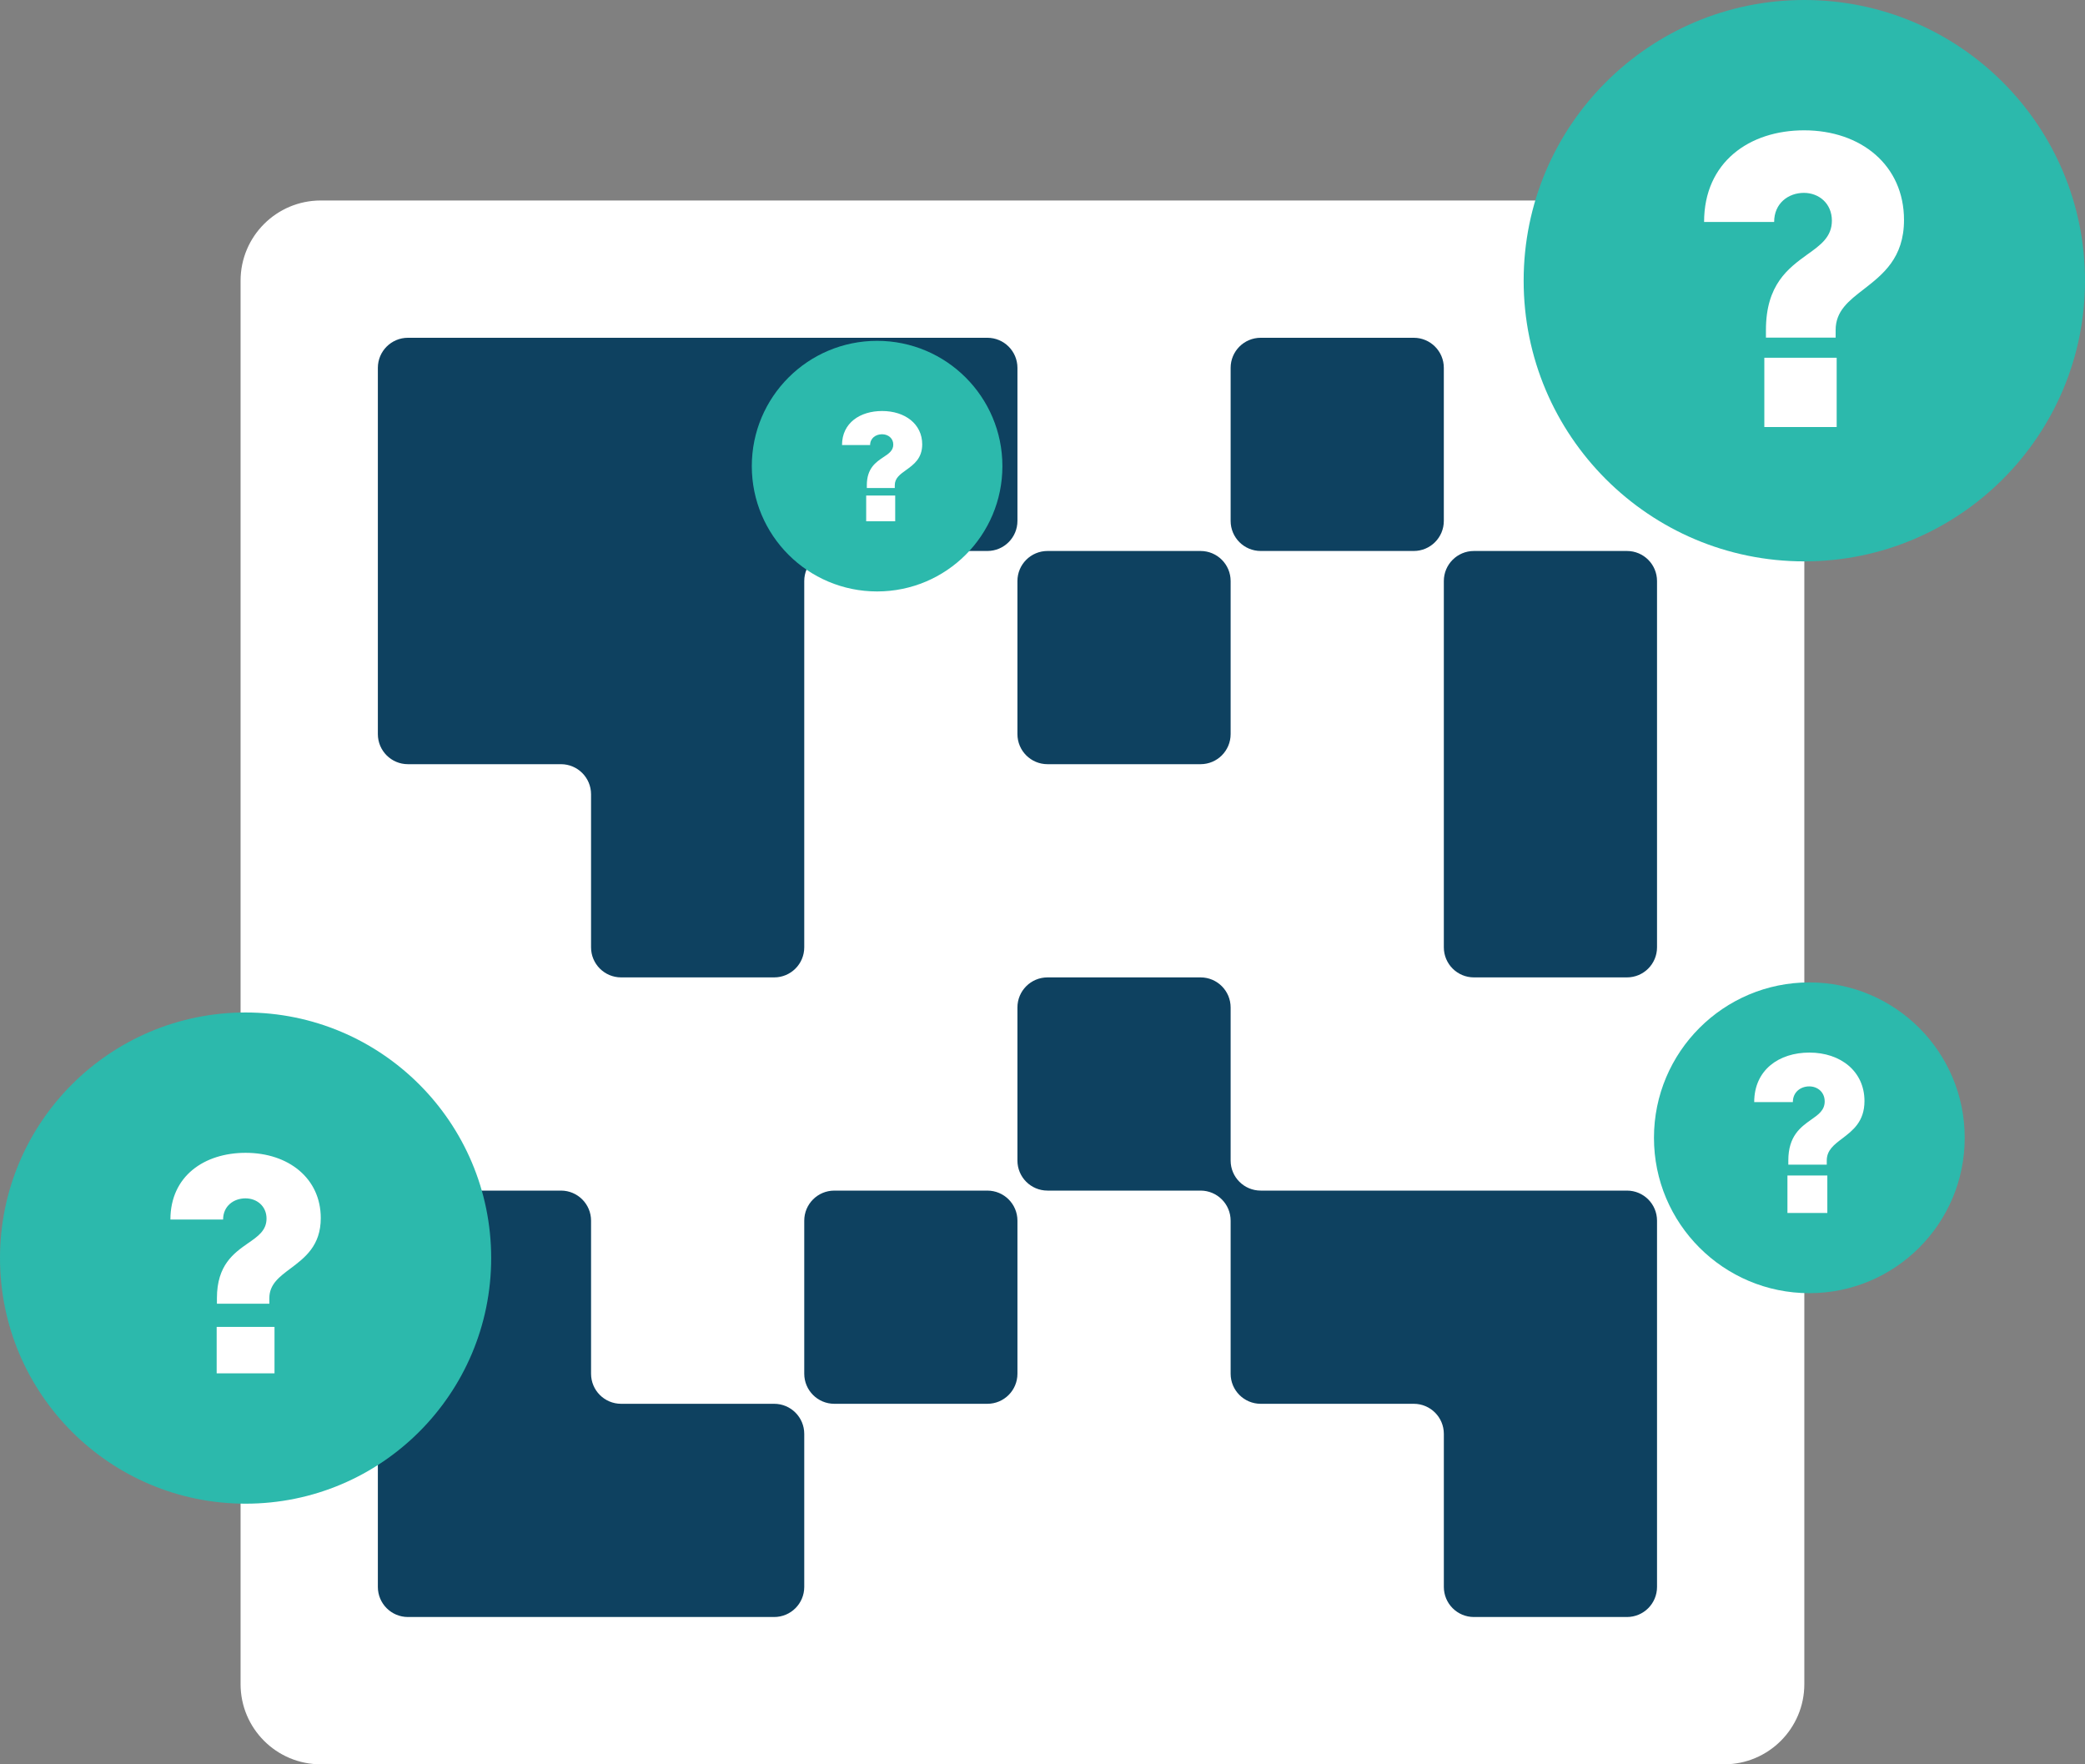 <svg xmlns="http://www.w3.org/2000/svg" width="208" height="176" viewBox="0 0 208 176">
  <rect x="0" y="0" width="208" height="176" fill="#808080" stroke="none"/>
  <g fill="none" fill-rule="evenodd">
    <g transform="translate(24 20)">
      <path fill="#FFF" d="M8,156 L148,156 C152.418,156 156,152.418 156,148 L156,8 C156,3.582 152.418,-8.11624501e-16 148,0 L8,0 C3.582,8.11624501e-16 -5.41083001e-16,3.582 0,8 L0,148 C5.41083001e-16,152.418 3.582,156 8,156 Z"/>
      <g fill="#0E4160" transform="translate(13 13)">
        <path d="M.695 3.695L.695 40.233C.695 41.889 2.038 43.232 3.695 43.232L18.965 43.232C20.621 43.232 21.963 44.575 21.963 46.231L21.963 61.501C21.963 63.158 23.306 64.5 24.963 64.5L40.233 64.5C41.889 64.5 43.232 63.158 43.232 61.501L43.232 24.961C43.232 23.305 44.575 21.963 46.23 21.963L61.501 21.963C63.157 21.963 64.5 20.62 64.5 18.964L64.5 3.695C64.5 2.038 63.157.695 61.501.695L3.695.695C2.038.695.695 2.038.695 3.695M67.499 43.232L82.769 43.232C84.425 43.232 85.768 41.889 85.768 40.232L85.768 24.961C85.768 23.305 84.425 21.963 82.769 21.963L67.499 21.963C65.843 21.963 64.499 23.305 64.499 24.961L64.499 40.232C64.499 41.889 65.843 43.232 67.499 43.232M85.768 3.695L85.768 18.964C85.768 20.62 87.111 21.963 88.768 21.963L104.037 21.963C105.694 21.963 107.036 20.62 107.036 18.964L107.036 3.695C107.036 2.038 105.694.695 104.037.695L88.768.695C87.111.695 85.768 2.038 85.768 3.695M107.037 24.962L107.037 61.5C107.037 63.157 108.38 64.5 110.036 64.5L125.307 64.5C126.963 64.5 128.305 63.157 128.305 61.5L128.305 24.962C128.305 23.306 126.963 21.963 125.307 21.963L110.036 21.963C108.38 21.963 107.037 23.306 107.037 24.962M82.77 64.5L67.499 64.5C65.843 64.5 64.499 65.843 64.499 67.5L64.499 82.77C64.499 84.426 65.843 85.768 67.499 85.768L82.769 85.768C84.425 85.768 85.768 87.111 85.768 88.768L85.768 104.037C85.768 105.693 87.111 107.036 88.767 107.036L104.038 107.036C105.695 107.036 107.038 108.379 107.038 110.035L107.038 125.305C107.038 126.962 108.38 128.305 110.036 128.305L125.307 128.305C126.963 128.305 128.305 126.962 128.305 125.305L128.305 88.768C128.305 87.111 126.963 85.768 125.307 85.768L88.767 85.768C87.111 85.768 85.768 84.426 85.768 82.77L85.768 67.5C85.768 65.843 84.425 64.5 82.77 64.5M46.23 107.036L61.501 107.036C63.157 107.036 64.5 105.693 64.5 104.036L64.5 88.768C64.5 87.111 63.157 85.769 61.501 85.769L46.23 85.769C44.575 85.769 43.232 87.111 43.232 88.768L43.232 104.036C43.232 105.693 44.575 107.036 46.23 107.036M18.964 85.768L3.695 85.768C2.038 85.768.695 87.111.695 88.768L.695 125.305C.695 126.962 2.038 128.305 3.695 128.305L40.232 128.305C41.889 128.305 43.232 126.962 43.232 125.305L43.232 110.035C43.232 108.379 41.889 107.036 40.232 107.036L24.963 107.036C23.306 107.036 21.964 105.694 21.964 104.037L21.964 88.768C21.964 87.111 20.621 85.768 18.964 85.768"/>
      </g>
    </g>
    <g transform="translate(152)">
      <circle cx="28" cy="28" r="28" fill="#2CB9AC" fill-rule="nonzero"/>
      <path fill="#FFF" d="M24.17,33.68 L24.17,32.919 C24.17,28.374 26.421,26.746 28.29,25.392 C29.628,24.442 30.749,23.63 30.749,22.011 C30.749,20.31 29.472,19.24 27.955,19.24 C26.422,19.24 24.989,20.264 24.989,22.143 L18,22.143 C18,16.17 22.518,13 27.978,13 C33.661,13 37.944,16.488 37.944,21.943 C37.944,25.737 35.826,27.376 33.941,28.844 C32.444,29.998 31.124,31.015 31.124,32.919 L31.124,33.68 L24.17,33.68 Z M24.01,42.6 L24.01,35.688 L31.227,35.688 L31.227,42.6 L24.01,42.6 Z"/>
    </g>
    <g transform="translate(165 98)">
      <circle cx="15.5" cy="15.5" r="15.5" fill="#2CB9AC" fill-rule="nonzero"/>
      <path fill="#FFF" d="M13.403,18.178 L13.403,17.767 C13.403,15.31 14.644,14.43 15.675,13.698 C16.413,13.185 17.032,12.746 17.032,11.871 C17.032,10.952 16.327,10.373 15.491,10.373 C14.645,10.373 13.855,10.927 13.855,11.942 L10,11.942 C10,8.713 12.492,7 15.503,7 C18.637,7 21,8.886 21,11.834 C21,13.885 19.831,14.771 18.792,15.564 C17.966,16.188 17.238,16.738 17.238,17.767 L17.238,18.178 L13.403,18.178 Z M13.315,23 L13.315,19.264 L17.295,19.264 L17.295,23 L13.315,23 Z"/>
    </g>
    <g transform="translate(0 101)">
      <circle cx="24.5" cy="24.5" r="24.5" fill="#2CB9AC" fill-rule="nonzero"/>
      <path fill="#FFF" d="M21.64,29.053 L21.64,28.499 C21.64,25.19 23.333,24.005 24.739,23.02 C25.745,22.329 26.589,21.738 26.589,20.559 C26.589,19.321 25.628,18.542 24.487,18.542 C23.334,18.542 22.257,19.288 22.257,20.655 L17,20.655 C17,16.307 20.398,14 24.505,14 C28.778,14 32,16.539 32,20.51 C32,23.271 30.406,24.464 28.989,25.532 C27.863,26.372 26.87,27.113 26.87,28.499 L26.87,29.053 L21.64,29.053 Z M21.615,36 L21.615,31.368 L27.385,31.368 L27.385,36 L21.615,36 Z"/>
    </g>
    <g transform="translate(75 34)">
      <circle cx="12.5" cy="12.5" r="12.5" fill="#2CB9AC" fill-rule="nonzero"/>
      <path fill="#FFF" d="M11.475,14.685 L11.475,14.402 C11.475,12.713 12.378,12.108 13.127,11.605 C13.664,11.252 14.114,10.95 14.114,10.349 C14.114,9.717 13.601,9.319 12.993,9.319 C12.378,9.319 11.803,9.7 11.803,10.398 L9,10.398 C9,8.178 10.812,7 13.002,7 C15.282,7 17,8.296 17,10.323 C17,11.733 16.15,12.342 15.394,12.888 C14.794,13.317 14.264,13.695 14.264,14.402 L14.264,14.685 L11.475,14.685 Z M11.411,18 L11.411,15.432 L14.305,15.432 L14.305,18 L11.411,18 Z"/>
    </g>
  </g>
</svg>